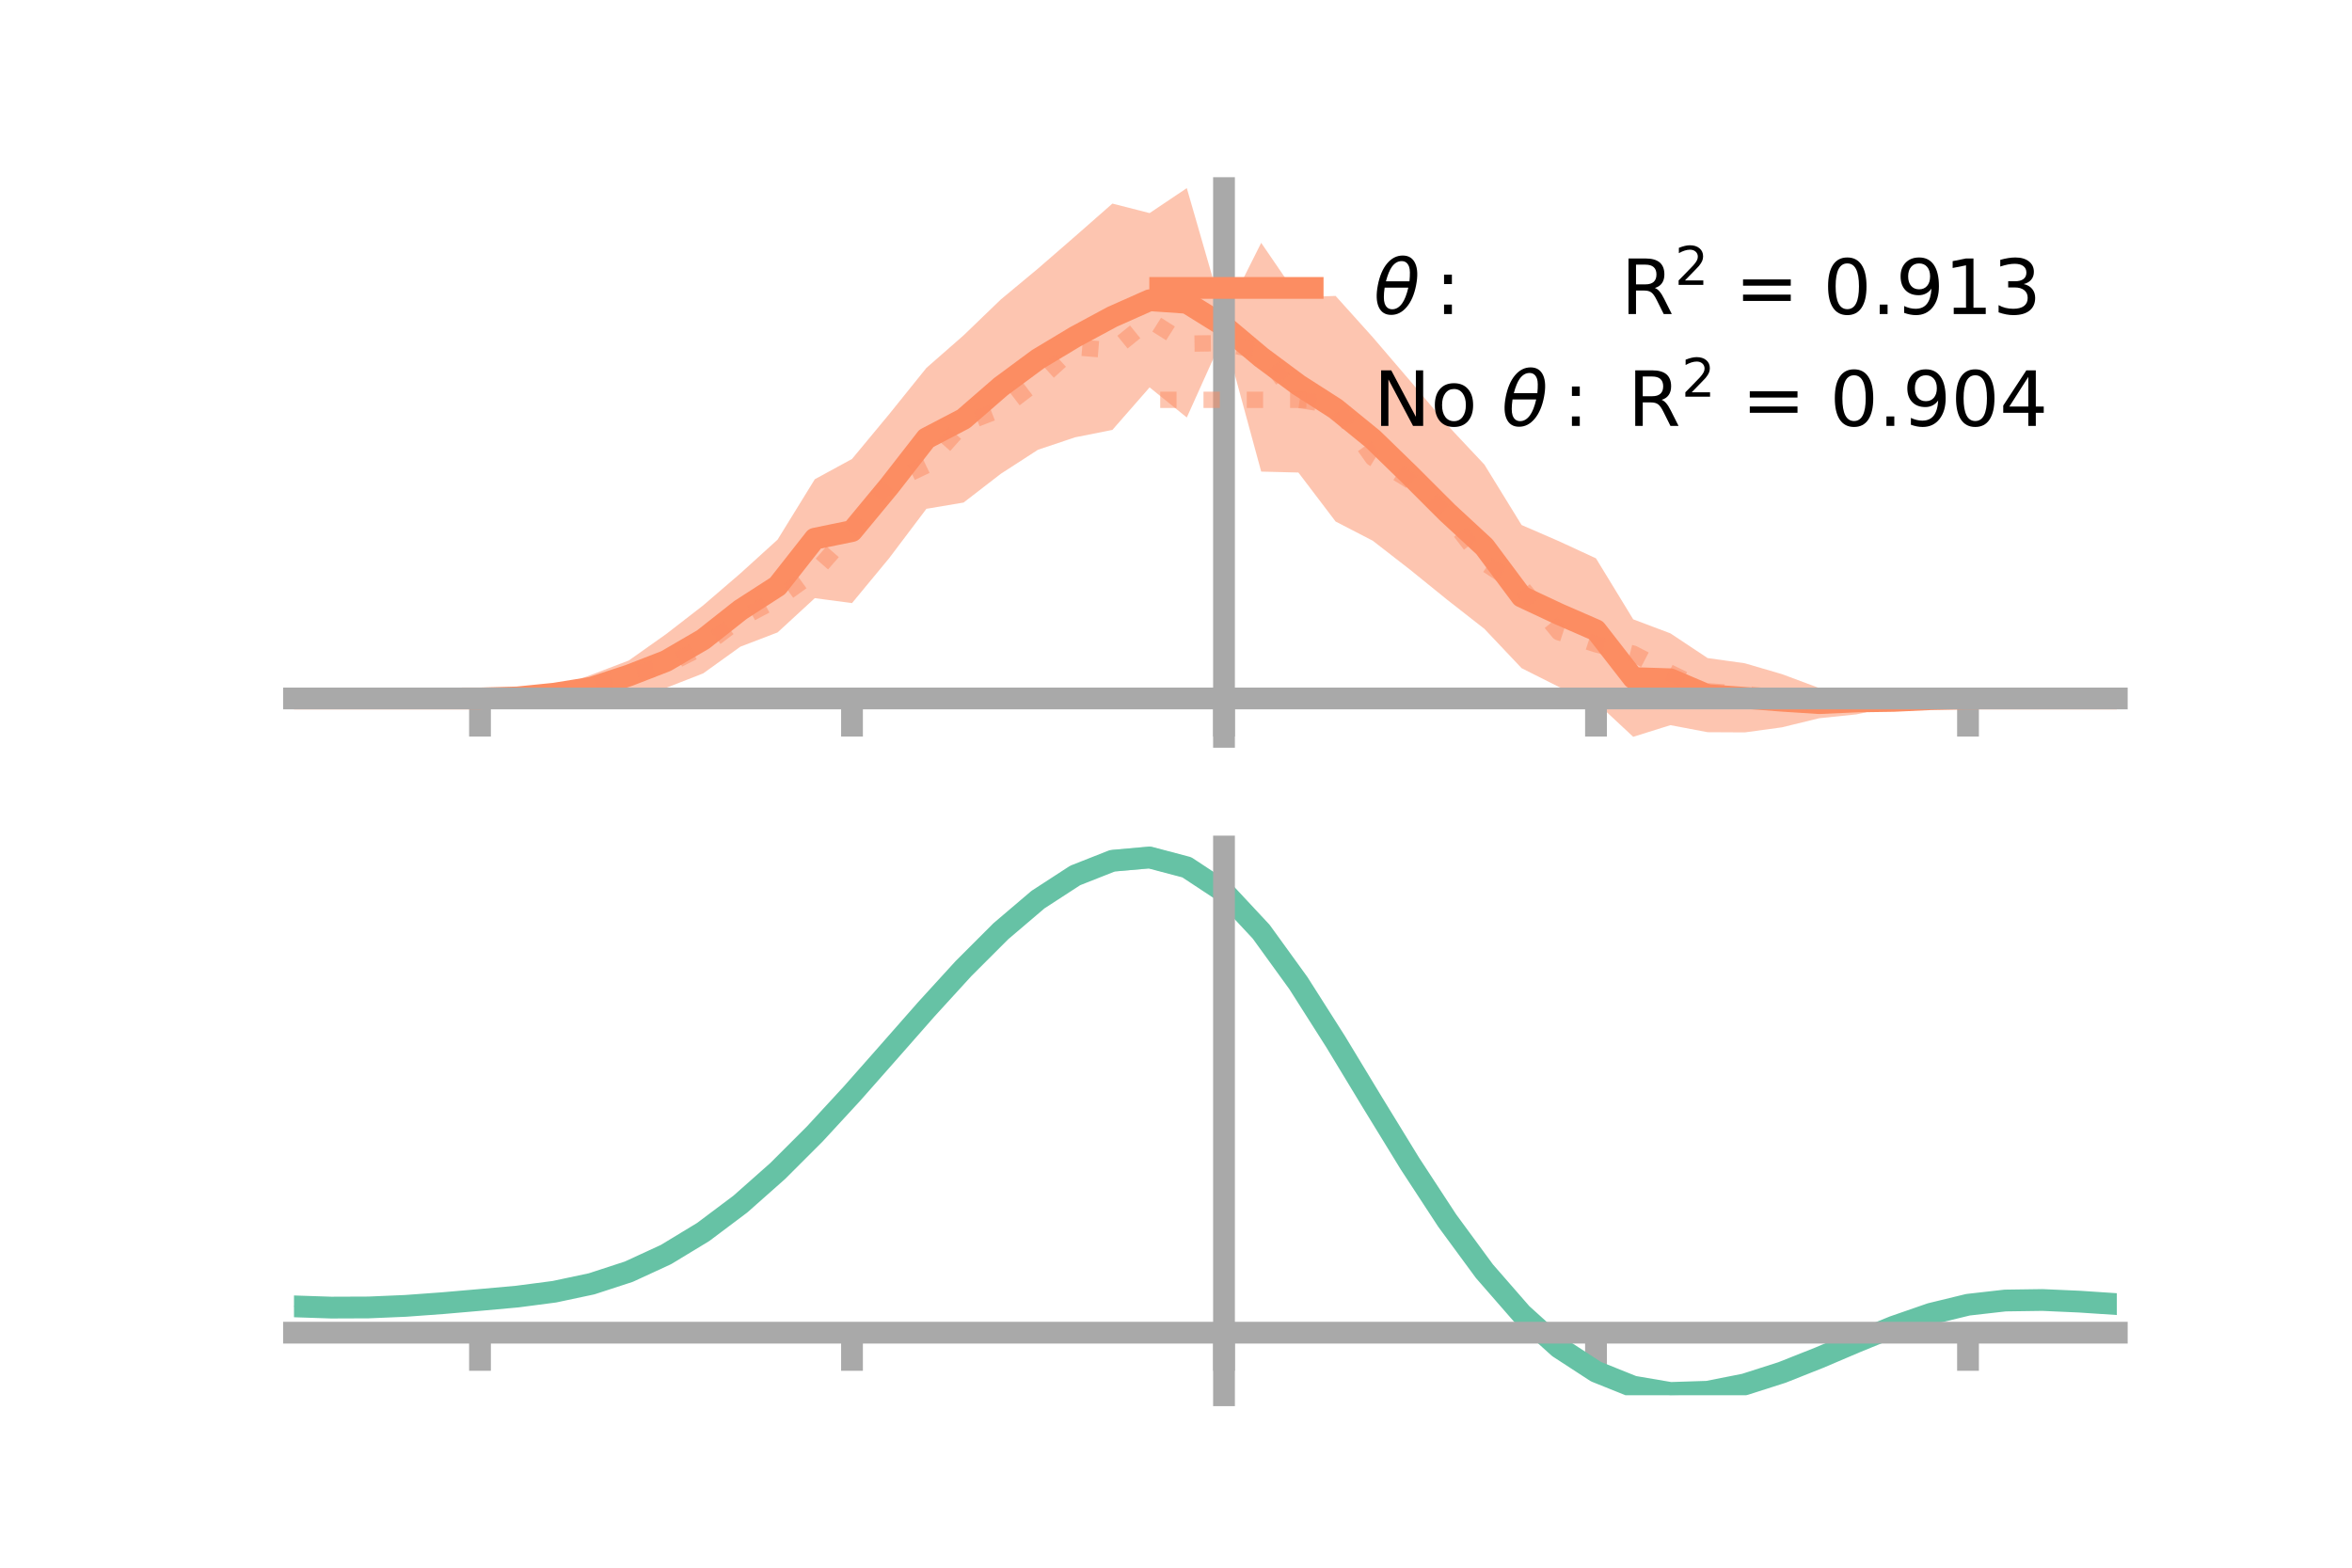 <?xml version="1.0" encoding="utf-8" standalone="no"?>
<!DOCTYPE svg PUBLIC "-//W3C//DTD SVG 1.1//EN"
  "http://www.w3.org/Graphics/SVG/1.1/DTD/svg11.dtd">
<!-- Created with matplotlib (https://matplotlib.org/) -->
<svg height="144pt" version="1.1" viewBox="0 0 216 144" width="216pt" xmlns="http://www.w3.org/2000/svg" xmlns:xlink="http://www.w3.org/1999/xlink">
 <defs>
  <style type="text/css">*{stroke-linecap:butt;stroke-linejoin:round;}</style>
 </defs>
 <g id="figure_1">
  <g id="patch_1">
   <path d="M 0 144 
L 216 144 
L 216 0 
L 0 0 
z
" style="fill:none;"/>
  </g>
  <g id="axes_1">
   <g id="patch_2">
    <path d="M 27 67.68 
L 194.4 67.68 
L 194.4 17.28 
L 27 17.28 
z
" style="fill:none;"/>
   </g>
   <g id="PolyCollection_1">
    <path clip-path="url(#pfe716283b2)" d="M 27 64.156 
L 27 64.156 
L 30.416 64.156 
L 33.833 64.156 
L 37.249 64.156 
L 40.665 64.156 
L 44.082 64.154 
L 47.498 63.869 
L 50.914 63.215 
L 54.331 61.974 
L 57.747 60.669 
L 61.163 58.253 
L 64.58 55.607 
L 67.996 52.668 
L 71.412 49.567 
L 74.829 44.021 
L 78.245 42.159 
L 81.661 38.041 
L 85.078 33.795 
L 88.494 30.803 
L 91.91 27.509 
L 95.327 24.668 
L 98.743 21.702 
L 102.159 18.7 
L 105.576 19.573 
L 108.992 17.28 
L 112.408 29.117 
L 115.824 22.306 
L 119.241 27.3 
L 122.657 27.182 
L 126.073 30.981 
L 129.49 34.971 
L 132.906 39.033 
L 136.322 42.674 
L 139.739 48.225 
L 143.155 49.707 
L 146.571 51.288 
L 149.988 56.888 
L 153.404 58.177 
L 156.82 60.446 
L 160.237 60.925 
L 163.653 61.924 
L 167.069 63.199 
L 170.486 63.246 
L 173.902 63.888 
L 177.318 64.031 
L 180.735 64.155 
L 184.151 64.156 
L 187.567 64.156 
L 190.984 64.156 
L 194.4 64.156 
L 194.4 64.156 
L 194.4 64.156 
L 190.984 64.156 
L 187.567 64.156 
L 184.151 64.156 
L 180.735 64.157 
L 177.318 64.415 
L 173.902 64.874 
L 170.486 65.619 
L 167.069 65.973 
L 163.653 66.807 
L 160.237 67.274 
L 156.82 67.256 
L 153.404 66.609 
L 149.988 67.68 
L 146.571 64.492 
L 143.155 63.094 
L 139.739 61.374 
L 136.322 57.764 
L 132.906 55.091 
L 129.49 52.324 
L 126.073 49.671 
L 122.657 47.903 
L 119.241 43.405 
L 115.824 43.319 
L 112.408 30.761 
L 108.992 38.349 
L 105.576 35.583 
L 102.159 39.489 
L 98.743 40.167 
L 95.327 41.311 
L 91.91 43.521 
L 88.494 46.161 
L 85.078 46.737 
L 81.661 51.266 
L 78.245 55.399 
L 74.829 54.944 
L 71.412 58.09 
L 67.996 59.399 
L 64.58 61.854 
L 61.163 63.188 
L 57.747 63.428 
L 54.331 64.357 
L 50.914 64.218 
L 47.498 64.256 
L 44.082 64.157 
L 40.665 64.156 
L 37.249 64.156 
L 33.833 64.156 
L 30.416 64.156 
L 27 64.156 
z
" style="fill:#fc8d62;fill-opacity:0.5;"/>
   </g>
   <g id="matplotlib.axis_1">
    <g id="xtick_1">
     <g id="line2d_1">
      <defs>
       <path d="M 0 0 
L 0 3.5 
" id="m06c3cae6b7" style="stroke:#a9a9a9;stroke-width:2;"/>
      </defs>
      <g>
       <use style="fill:#a9a9a9;stroke:#a9a9a9;stroke-width:2;" x="44.082" xlink:href="#m06c3cae6b7" y="64.156"/>
      </g>
     </g>
    </g>
    <g id="xtick_2">
     <g id="line2d_2">
      <g>
       <use style="fill:#a9a9a9;stroke:#a9a9a9;stroke-width:2;" x="78.245" xlink:href="#m06c3cae6b7" y="64.156"/>
      </g>
     </g>
    </g>
    <g id="xtick_3">
     <g id="line2d_3">
      <g>
       <use style="fill:#a9a9a9;stroke:#a9a9a9;stroke-width:2;" x="112.408" xlink:href="#m06c3cae6b7" y="64.156"/>
      </g>
     </g>
    </g>
    <g id="xtick_4">
     <g id="line2d_4">
      <g>
       <use style="fill:#a9a9a9;stroke:#a9a9a9;stroke-width:2;" x="146.571" xlink:href="#m06c3cae6b7" y="64.156"/>
      </g>
     </g>
    </g>
    <g id="xtick_5">
     <g id="line2d_5">
      <g>
       <use style="fill:#a9a9a9;stroke:#a9a9a9;stroke-width:2;" x="180.735" xlink:href="#m06c3cae6b7" y="64.156"/>
      </g>
     </g>
    </g>
   </g>
   <g id="matplotlib.axis_2"/>
   <g id="line2d_6">
    <path clip-path="url(#pfe716283b2)" d="M 27 64.156 
L 30.416 64.156 
L 33.833 64.156 
L 37.249 64.156 
L 40.665 64.156 
L 44.082 64.155 
L 47.498 64.063 
L 50.914 63.717 
L 54.331 63.166 
L 57.747 62.048 
L 61.163 60.72 
L 64.58 58.731 
L 67.996 56.033 
L 71.412 53.828 
L 74.829 49.482 
L 78.245 48.779 
L 81.661 44.653 
L 85.078 40.266 
L 88.494 38.482 
L 91.91 35.515 
L 95.327 32.989 
L 98.743 30.935 
L 102.159 29.095 
L 105.576 27.578 
L 108.992 27.814 
L 112.408 29.939 
L 115.824 32.812 
L 119.241 35.353 
L 122.657 37.543 
L 126.073 40.326 
L 129.49 43.647 
L 132.906 47.062 
L 136.322 50.219 
L 139.739 54.799 
L 143.155 56.4 
L 146.571 57.89 
L 149.988 62.284 
L 153.404 62.393 
L 156.82 63.851 
L 160.237 64.1 
L 163.653 64.366 
L 167.069 64.586 
L 170.486 64.432 
L 173.902 64.381 
L 177.318 64.223 
L 180.735 64.156 
L 184.151 64.156 
L 187.567 64.156 
L 190.984 64.156 
L 194.4 64.156 
" style="fill:none;stroke:#fc8d62;stroke-linecap:square;stroke-width:2;"/>
   </g>
   <g id="line2d_7">
    <path clip-path="url(#pfe716283b2)" d="M 27 64.156 
L 30.416 64.156 
L 33.833 64.156 
L 37.249 64.156 
L 40.665 64.156 
L 44.082 64.156 
L 47.498 64.05 
L 50.914 63.598 
L 54.331 63.027 
L 57.747 62.056 
L 61.163 61.13 
L 64.58 59.412 
L 67.996 56.829 
L 71.412 55.021 
L 74.829 52.556 
L 78.245 48.654 
L 81.661 44.372 
L 85.078 42.746 
L 88.494 38.919 
L 91.91 37.6 
L 95.327 35.005 
L 98.743 31.898 
L 102.159 32.176 
L 105.576 29.413 
L 108.992 31.566 
L 112.408 31.518 
L 115.824 32.31 
L 119.241 36.736 
L 122.657 37.237 
L 126.073 42.068 
L 129.49 44.149 
L 132.906 47.264 
L 136.322 51.707 
L 139.739 53.942 
L 143.155 58.073 
L 146.571 59.181 
L 149.988 60.041 
L 153.404 61.815 
L 156.82 63.493 
L 160.237 63.744 
L 163.653 64.129 
L 167.069 64.669 
L 170.486 64.603 
L 173.902 64.513 
L 177.318 64.235 
L 180.735 64.156 
L 184.151 64.156 
L 187.567 64.156 
L 190.984 64.156 
L 194.4 64.156 
" style="fill:none;stroke:#fc8d62;stroke-dasharray:1.5,2.475;stroke-dashoffset:0;stroke-opacity:0.5;stroke-width:1.5;"/>
   </g>
   <g id="patch_3">
    <path d="M 112.408 67.68 
L 112.408 17.28 
" style="fill:none;stroke:#a9a9a9;stroke-linecap:square;stroke-linejoin:miter;stroke-width:2;"/>
   </g>
   <g id="patch_4">
    <path d="M 194.4 67.68 
L 194.4 17.28 
" style="fill:none;"/>
   </g>
   <g id="patch_5">
    <path d="M 27 64.156 
L 194.4 64.156 
" style="fill:none;stroke:#a9a9a9;stroke-linecap:square;stroke-linejoin:miter;stroke-width:2;"/>
   </g>
   <g id="patch_6">
    <path d="M 27 17.28 
L 194.4 17.28 
" style="fill:none;"/>
   </g>
   <g id="legend_1">
    <g id="line2d_8">
     <path d="M 106.55 26.449 
L 120.55 26.449 
" style="fill:none;stroke:#fc8d62;stroke-linecap:square;stroke-width:2;"/>
    </g>
    <g id="line2d_9"/>
    <g id="text_1">
     <!-- $\theta:$      R$^{2}$ = 0.913 -->
     <g transform="translate(126.15 28.899)scale(0.07 -0.07)">
      <defs>
       <path d="M 45.516 34.672 
L 14.453 34.672 
Q 12.359 20.062 14.5 13.875 
Q 17.188 6.25 24.469 6.25 
Q 31.781 6.25 37.359 13.922 
Q 42.234 20.656 45.516 34.672 
z
M 47.016 42.969 
Q 48.344 56.844 46.625 61.719 
Q 43.953 69.438 36.766 69.438 
Q 29.297 69.438 23.828 61.812 
Q 19.531 55.672 16.156 42.969 
z
M 38.188 76.766 
Q 49.906 76.766 54.594 66.406 
Q 59.281 56.109 55.719 37.844 
Q 52.203 19.625 43.453 9.281 
Q 34.766 -1.125 23.047 -1.125 
Q 11.281 -1.125 6.641 9.281 
Q 2 19.625 5.516 37.844 
Q 9.078 56.109 17.719 66.406 
Q 26.422 76.766 38.188 76.766 
z
" id="DejaVuSans-Oblique-952"/>
       <path d="M 11.719 12.406 
L 22.016 12.406 
L 22.016 0 
L 11.719 0 
z
M 11.719 51.703 
L 22.016 51.703 
L 22.016 39.312 
L 11.719 39.312 
z
" id="DejaVuSans-58"/>
       <path id="DejaVuSans-32"/>
       <path d="M 44.391 34.188 
Q 47.562 33.109 50.562 29.594 
Q 53.562 26.078 56.594 19.922 
L 66.609 0 
L 56 0 
L 46.688 18.703 
Q 43.062 26.031 39.672 28.422 
Q 36.281 30.812 30.422 30.812 
L 19.672 30.812 
L 19.672 0 
L 9.812 0 
L 9.812 72.906 
L 32.078 72.906 
Q 44.578 72.906 50.734 67.672 
Q 56.891 62.453 56.891 51.906 
Q 56.891 45.016 53.688 40.469 
Q 50.484 35.938 44.391 34.188 
z
M 19.672 64.797 
L 19.672 38.922 
L 32.078 38.922 
Q 39.203 38.922 42.844 42.219 
Q 46.484 45.516 46.484 51.906 
Q 46.484 58.297 42.844 61.547 
Q 39.203 64.797 32.078 64.797 
z
" id="DejaVuSans-82"/>
       <path d="M 19.188 8.297 
L 53.609 8.297 
L 53.609 0 
L 7.328 0 
L 7.328 8.297 
Q 12.938 14.109 22.625 23.891 
Q 32.328 33.688 34.812 36.531 
Q 39.547 41.844 41.422 45.531 
Q 43.312 49.219 43.312 52.781 
Q 43.312 58.594 39.234 62.25 
Q 35.156 65.922 28.609 65.922 
Q 23.969 65.922 18.812 64.312 
Q 13.672 62.703 7.812 59.422 
L 7.812 69.391 
Q 13.766 71.781 18.938 73 
Q 24.125 74.219 28.422 74.219 
Q 39.75 74.219 46.484 68.547 
Q 53.219 62.891 53.219 53.422 
Q 53.219 48.922 51.531 44.891 
Q 49.859 40.875 45.406 35.406 
Q 44.188 33.984 37.641 27.219 
Q 31.109 20.453 19.188 8.297 
z
" id="DejaVuSans-50"/>
       <path d="M 10.594 45.406 
L 73.188 45.406 
L 73.188 37.203 
L 10.594 37.203 
z
M 10.594 25.484 
L 73.188 25.484 
L 73.188 17.188 
L 10.594 17.188 
z
" id="DejaVuSans-61"/>
       <path d="M 31.781 66.406 
Q 24.172 66.406 20.328 58.906 
Q 16.5 51.422 16.5 36.375 
Q 16.5 21.391 20.328 13.891 
Q 24.172 6.391 31.781 6.391 
Q 39.453 6.391 43.281 13.891 
Q 47.125 21.391 47.125 36.375 
Q 47.125 51.422 43.281 58.906 
Q 39.453 66.406 31.781 66.406 
z
M 31.781 74.219 
Q 44.047 74.219 50.516 64.516 
Q 56.984 54.828 56.984 36.375 
Q 56.984 17.969 50.516 8.266 
Q 44.047 -1.422 31.781 -1.422 
Q 19.531 -1.422 13.062 8.266 
Q 6.594 17.969 6.594 36.375 
Q 6.594 54.828 13.062 64.516 
Q 19.531 74.219 31.781 74.219 
z
" id="DejaVuSans-48"/>
       <path d="M 10.688 12.406 
L 21 12.406 
L 21 0 
L 10.688 0 
z
" id="DejaVuSans-46"/>
       <path d="M 10.984 1.516 
L 10.984 10.5 
Q 14.703 8.734 18.5 7.812 
Q 22.312 6.891 25.984 6.891 
Q 35.75 6.891 40.891 13.453 
Q 46.047 20.016 46.781 33.406 
Q 43.953 29.203 39.594 26.953 
Q 35.25 24.703 29.984 24.703 
Q 19.047 24.703 12.672 31.312 
Q 6.297 37.938 6.297 49.422 
Q 6.297 60.641 12.938 67.422 
Q 19.578 74.219 30.609 74.219 
Q 43.266 74.219 49.922 64.516 
Q 56.594 54.828 56.594 36.375 
Q 56.594 19.141 48.406 8.859 
Q 40.234 -1.422 26.422 -1.422 
Q 22.703 -1.422 18.891 -0.688 
Q 15.094 0.047 10.984 1.516 
z
M 30.609 32.422 
Q 37.25 32.422 41.125 36.953 
Q 45.016 41.5 45.016 49.422 
Q 45.016 57.281 41.125 61.844 
Q 37.25 66.406 30.609 66.406 
Q 23.969 66.406 20.094 61.844 
Q 16.219 57.281 16.219 49.422 
Q 16.219 41.5 20.094 36.953 
Q 23.969 32.422 30.609 32.422 
z
" id="DejaVuSans-57"/>
       <path d="M 12.406 8.297 
L 28.516 8.297 
L 28.516 63.922 
L 10.984 60.406 
L 10.984 69.391 
L 28.422 72.906 
L 38.281 72.906 
L 38.281 8.297 
L 54.391 8.297 
L 54.391 0 
L 12.406 0 
z
" id="DejaVuSans-49"/>
       <path d="M 40.578 39.312 
Q 47.656 37.797 51.625 33 
Q 55.609 28.219 55.609 21.188 
Q 55.609 10.406 48.188 4.484 
Q 40.766 -1.422 27.094 -1.422 
Q 22.516 -1.422 17.656 -0.516 
Q 12.797 0.391 7.625 2.203 
L 7.625 11.719 
Q 11.719 9.328 16.594 8.109 
Q 21.484 6.891 26.812 6.891 
Q 36.078 6.891 40.938 10.547 
Q 45.797 14.203 45.797 21.188 
Q 45.797 27.641 41.281 31.266 
Q 36.766 34.906 28.719 34.906 
L 20.219 34.906 
L 20.219 43.016 
L 29.109 43.016 
Q 36.375 43.016 40.234 45.922 
Q 44.094 48.828 44.094 54.297 
Q 44.094 59.906 40.109 62.906 
Q 36.141 65.922 28.719 65.922 
Q 24.656 65.922 20.016 65.031 
Q 15.375 64.156 9.812 62.312 
L 9.812 71.094 
Q 15.438 72.656 20.344 73.438 
Q 25.25 74.219 29.594 74.219 
Q 40.828 74.219 47.359 69.109 
Q 53.906 64.016 53.906 55.328 
Q 53.906 49.266 50.438 45.094 
Q 46.969 40.922 40.578 39.312 
z
" id="DejaVuSans-51"/>
      </defs>
      <use transform="translate(0 0.766)" xlink:href="#DejaVuSans-Oblique-952"/>
      <use transform="translate(80.664 0.766)" xlink:href="#DejaVuSans-58"/>
      <use transform="translate(133.838 0.766)" xlink:href="#DejaVuSans-32"/>
      <use transform="translate(165.625 0.766)" xlink:href="#DejaVuSans-32"/>
      <use transform="translate(197.412 0.766)" xlink:href="#DejaVuSans-32"/>
      <use transform="translate(229.199 0.766)" xlink:href="#DejaVuSans-32"/>
      <use transform="translate(260.986 0.766)" xlink:href="#DejaVuSans-32"/>
      <use transform="translate(292.773 0.766)" xlink:href="#DejaVuSans-32"/>
      <use transform="translate(324.561 0.766)" xlink:href="#DejaVuSans-82"/>
      <use transform="translate(395 39.047)scale(0.7)" xlink:href="#DejaVuSans-50"/>
      <use transform="translate(442.271 0.766)" xlink:href="#DejaVuSans-32"/>
      <use transform="translate(474.058 0.766)" xlink:href="#DejaVuSans-61"/>
      <use transform="translate(557.847 0.766)" xlink:href="#DejaVuSans-32"/>
      <use transform="translate(589.634 0.766)" xlink:href="#DejaVuSans-48"/>
      <use transform="translate(653.257 0.766)" xlink:href="#DejaVuSans-46"/>
      <use transform="translate(685.044 0.766)" xlink:href="#DejaVuSans-57"/>
      <use transform="translate(748.667 0.766)" xlink:href="#DejaVuSans-49"/>
      <use transform="translate(812.29 0.766)" xlink:href="#DejaVuSans-51"/>
     </g>
    </g>
    <g id="line2d_10">
     <path d="M 106.55 36.724 
L 120.55 36.724 
" style="fill:none;stroke:#fc8d62;stroke-dasharray:1.5,2.475;stroke-dashoffset:0;stroke-opacity:0.5;stroke-width:1.5;"/>
    </g>
    <g id="line2d_11"/>
    <g id="text_2">
     <!-- No $\theta:$ R$^{2}$ = 0.904 -->
     <g transform="translate(126.15 39.174)scale(0.07 -0.07)">
      <defs>
       <path d="M 9.812 72.906 
L 23.094 72.906 
L 55.422 11.922 
L 55.422 72.906 
L 64.984 72.906 
L 64.984 0 
L 51.703 0 
L 19.391 60.984 
L 19.391 0 
L 9.812 0 
z
" id="DejaVuSans-78"/>
       <path d="M 30.609 48.391 
Q 23.391 48.391 19.188 42.75 
Q 14.984 37.109 14.984 27.297 
Q 14.984 17.484 19.156 11.844 
Q 23.344 6.203 30.609 6.203 
Q 37.797 6.203 41.984 11.859 
Q 46.188 17.531 46.188 27.297 
Q 46.188 37.016 41.984 42.703 
Q 37.797 48.391 30.609 48.391 
z
M 30.609 56 
Q 42.328 56 49.016 48.375 
Q 55.719 40.766 55.719 27.297 
Q 55.719 13.875 49.016 6.219 
Q 42.328 -1.422 30.609 -1.422 
Q 18.844 -1.422 12.172 6.219 
Q 5.516 13.875 5.516 27.297 
Q 5.516 40.766 12.172 48.375 
Q 18.844 56 30.609 56 
z
" id="DejaVuSans-111"/>
       <path d="M 37.797 64.312 
L 12.891 25.391 
L 37.797 25.391 
z
M 35.203 72.906 
L 47.609 72.906 
L 47.609 25.391 
L 58.016 25.391 
L 58.016 17.188 
L 47.609 17.188 
L 47.609 0 
L 37.797 0 
L 37.797 17.188 
L 4.891 17.188 
L 4.891 26.703 
z
" id="DejaVuSans-52"/>
      </defs>
      <use transform="translate(0 0.766)" xlink:href="#DejaVuSans-78"/>
      <use transform="translate(74.805 0.766)" xlink:href="#DejaVuSans-111"/>
      <use transform="translate(135.986 0.766)" xlink:href="#DejaVuSans-32"/>
      <use transform="translate(167.773 0.766)" xlink:href="#DejaVuSans-Oblique-952"/>
      <use transform="translate(248.438 0.766)" xlink:href="#DejaVuSans-58"/>
      <use transform="translate(301.611 0.766)" xlink:href="#DejaVuSans-32"/>
      <use transform="translate(333.398 0.766)" xlink:href="#DejaVuSans-82"/>
      <use transform="translate(403.838 39.047)scale(0.7)" xlink:href="#DejaVuSans-50"/>
      <use transform="translate(451.108 0.766)" xlink:href="#DejaVuSans-32"/>
      <use transform="translate(482.896 0.766)" xlink:href="#DejaVuSans-61"/>
      <use transform="translate(566.685 0.766)" xlink:href="#DejaVuSans-32"/>
      <use transform="translate(598.472 0.766)" xlink:href="#DejaVuSans-48"/>
      <use transform="translate(662.095 0.766)" xlink:href="#DejaVuSans-46"/>
      <use transform="translate(693.882 0.766)" xlink:href="#DejaVuSans-57"/>
      <use transform="translate(757.505 0.766)" xlink:href="#DejaVuSans-48"/>
      <use transform="translate(821.128 0.766)" xlink:href="#DejaVuSans-52"/>
     </g>
    </g>
   </g>
  </g>
  <g id="axes_2">
   <g id="patch_7">
    <path d="M 27 128.16 
L 194.4 128.16 
L 194.4 77.76 
L 27 77.76 
z
" style="fill:none;"/>
   </g>
   <g id="PolyCollection_2">
    <path clip-path="url(#pdc23a93ca6)" d="M 27 120.043 
L 27 119.947 
L 30.416 120.068 
L 33.833 120.053 
L 37.249 119.899 
L 40.665 119.638 
L 44.082 119.33 
L 47.498 119.012 
L 50.914 118.557 
L 54.331 117.82 
L 57.747 116.689 
L 61.163 115.087 
L 64.58 112.975 
L 67.996 110.351 
L 71.412 107.253 
L 74.829 103.754 
L 78.245 99.957 
L 81.661 95.992 
L 85.078 92.01 
L 88.494 88.182 
L 91.91 84.686 
L 95.327 81.712 
L 98.743 79.445 
L 102.159 78.07 
L 105.576 77.76 
L 108.992 78.679 
L 112.408 80.97 
L 115.824 84.691 
L 119.241 89.487 
L 122.657 94.946 
L 126.073 100.681 
L 129.49 106.349 
L 132.906 111.662 
L 136.322 116.393 
L 139.739 120.379 
L 143.155 123.517 
L 146.571 125.768 
L 149.988 127.152 
L 153.404 127.738 
L 156.82 127.634 
L 160.237 126.969 
L 163.653 125.892 
L 167.069 124.56 
L 170.486 123.131 
L 173.902 121.757 
L 177.318 120.587 
L 180.735 119.762 
L 184.151 119.376 
L 187.567 119.332 
L 190.984 119.492 
L 194.4 119.731 
L 194.4 119.849 
L 194.4 119.849 
L 190.984 119.633 
L 187.567 119.49 
L 184.151 119.542 
L 180.735 119.933 
L 177.318 120.769 
L 173.902 121.968 
L 170.486 123.386 
L 167.069 124.866 
L 163.653 126.245 
L 160.237 127.357 
L 156.82 128.044 
L 153.404 128.16 
L 149.988 127.583 
L 146.571 126.223 
L 143.155 124.026 
L 139.739 120.984 
L 136.322 117.134 
L 132.906 112.567 
L 129.49 107.437 
L 126.073 101.959 
L 122.657 96.41 
L 119.241 91.123 
L 115.824 86.475 
L 112.408 82.869 
L 108.992 80.653 
L 105.576 79.766 
L 102.159 80.063 
L 98.743 81.383 
L 95.327 83.554 
L 91.91 86.398 
L 88.494 89.735 
L 85.078 93.385 
L 81.661 97.176 
L 78.245 100.949 
L 74.829 104.561 
L 71.412 107.892 
L 67.996 110.845 
L 64.58 113.354 
L 61.163 115.385 
L 57.747 116.934 
L 54.331 118.032 
L 50.914 118.747 
L 47.498 119.183 
L 44.082 119.481 
L 40.665 119.766 
L 37.249 120.002 
L 33.833 120.138 
L 30.416 120.15 
L 27 120.043 
z
" style="fill:#66c2a5;fill-opacity:0.5;"/>
   </g>
   <g id="matplotlib.axis_3">
    <g id="xtick_6">
     <g id="line2d_12">
      <g>
       <use style="fill:#a9a9a9;stroke:#a9a9a9;stroke-width:2;" x="44.082" xlink:href="#m06c3cae6b7" y="122.416"/>
      </g>
     </g>
    </g>
    <g id="xtick_7">
     <g id="line2d_13">
      <g>
       <use style="fill:#a9a9a9;stroke:#a9a9a9;stroke-width:2;" x="78.245" xlink:href="#m06c3cae6b7" y="122.416"/>
      </g>
     </g>
    </g>
    <g id="xtick_8">
     <g id="line2d_14">
      <g>
       <use style="fill:#a9a9a9;stroke:#a9a9a9;stroke-width:2;" x="112.408" xlink:href="#m06c3cae6b7" y="122.416"/>
      </g>
     </g>
    </g>
    <g id="xtick_9">
     <g id="line2d_15">
      <g>
       <use style="fill:#a9a9a9;stroke:#a9a9a9;stroke-width:2;" x="146.571" xlink:href="#m06c3cae6b7" y="122.416"/>
      </g>
     </g>
    </g>
    <g id="xtick_10">
     <g id="line2d_16">
      <g>
       <use style="fill:#a9a9a9;stroke:#a9a9a9;stroke-width:2;" x="180.735" xlink:href="#m06c3cae6b7" y="122.416"/>
      </g>
     </g>
    </g>
   </g>
   <g id="matplotlib.axis_4"/>
   <g id="line2d_17">
    <path clip-path="url(#pdc23a93ca6)" d="M 27 119.995 
L 30.416 120.109 
L 33.833 120.096 
L 37.249 119.951 
L 40.665 119.702 
L 44.082 119.406 
L 47.498 119.098 
L 50.914 118.652 
L 54.331 117.926 
L 57.747 116.811 
L 61.163 115.236 
L 64.58 113.164 
L 67.996 110.598 
L 71.412 107.572 
L 74.829 104.158 
L 78.245 100.453 
L 81.661 96.584 
L 85.078 92.698 
L 88.494 88.958 
L 91.91 85.542 
L 95.327 82.633 
L 98.743 80.414 
L 102.159 79.066 
L 105.576 78.763 
L 108.992 79.666 
L 112.408 81.919 
L 115.824 85.583 
L 119.241 90.305 
L 122.657 95.678 
L 126.073 101.32 
L 129.49 106.893 
L 132.906 112.115 
L 136.322 116.764 
L 139.739 120.682 
L 143.155 123.771 
L 146.571 125.995 
L 149.988 127.367 
L 153.404 127.949 
L 156.82 127.839 
L 160.237 127.163 
L 163.653 126.069 
L 167.069 124.713 
L 170.486 123.258 
L 173.902 121.862 
L 177.318 120.678 
L 180.735 119.847 
L 184.151 119.459 
L 187.567 119.411 
L 190.984 119.563 
L 194.4 119.79 
" style="fill:none;stroke:#66c2a5;stroke-linecap:square;stroke-width:2;"/>
   </g>
   <g id="patch_8">
    <path d="M 112.408 128.16 
L 112.408 77.76 
" style="fill:none;stroke:#a9a9a9;stroke-linecap:square;stroke-linejoin:miter;stroke-width:2;"/>
   </g>
   <g id="patch_9">
    <path d="M 194.4 128.16 
L 194.4 77.76 
" style="fill:none;"/>
   </g>
   <g id="patch_10">
    <path d="M 27 122.416 
L 194.4 122.416 
" style="fill:none;stroke:#a9a9a9;stroke-linecap:square;stroke-linejoin:miter;stroke-width:2;"/>
   </g>
   <g id="patch_11">
    <path d="M 27 77.76 
L 194.4 77.76 
" style="fill:none;"/>
   </g>
  </g>
 </g>
 <defs>
  <clipPath id="pfe716283b2">
   <rect height="50.4" width="167.4" x="27" y="17.28"/>
  </clipPath>
  <clipPath id="pdc23a93ca6">
   <rect height="50.4" width="167.4" x="27" y="77.76"/>
  </clipPath>
 </defs>
</svg>
